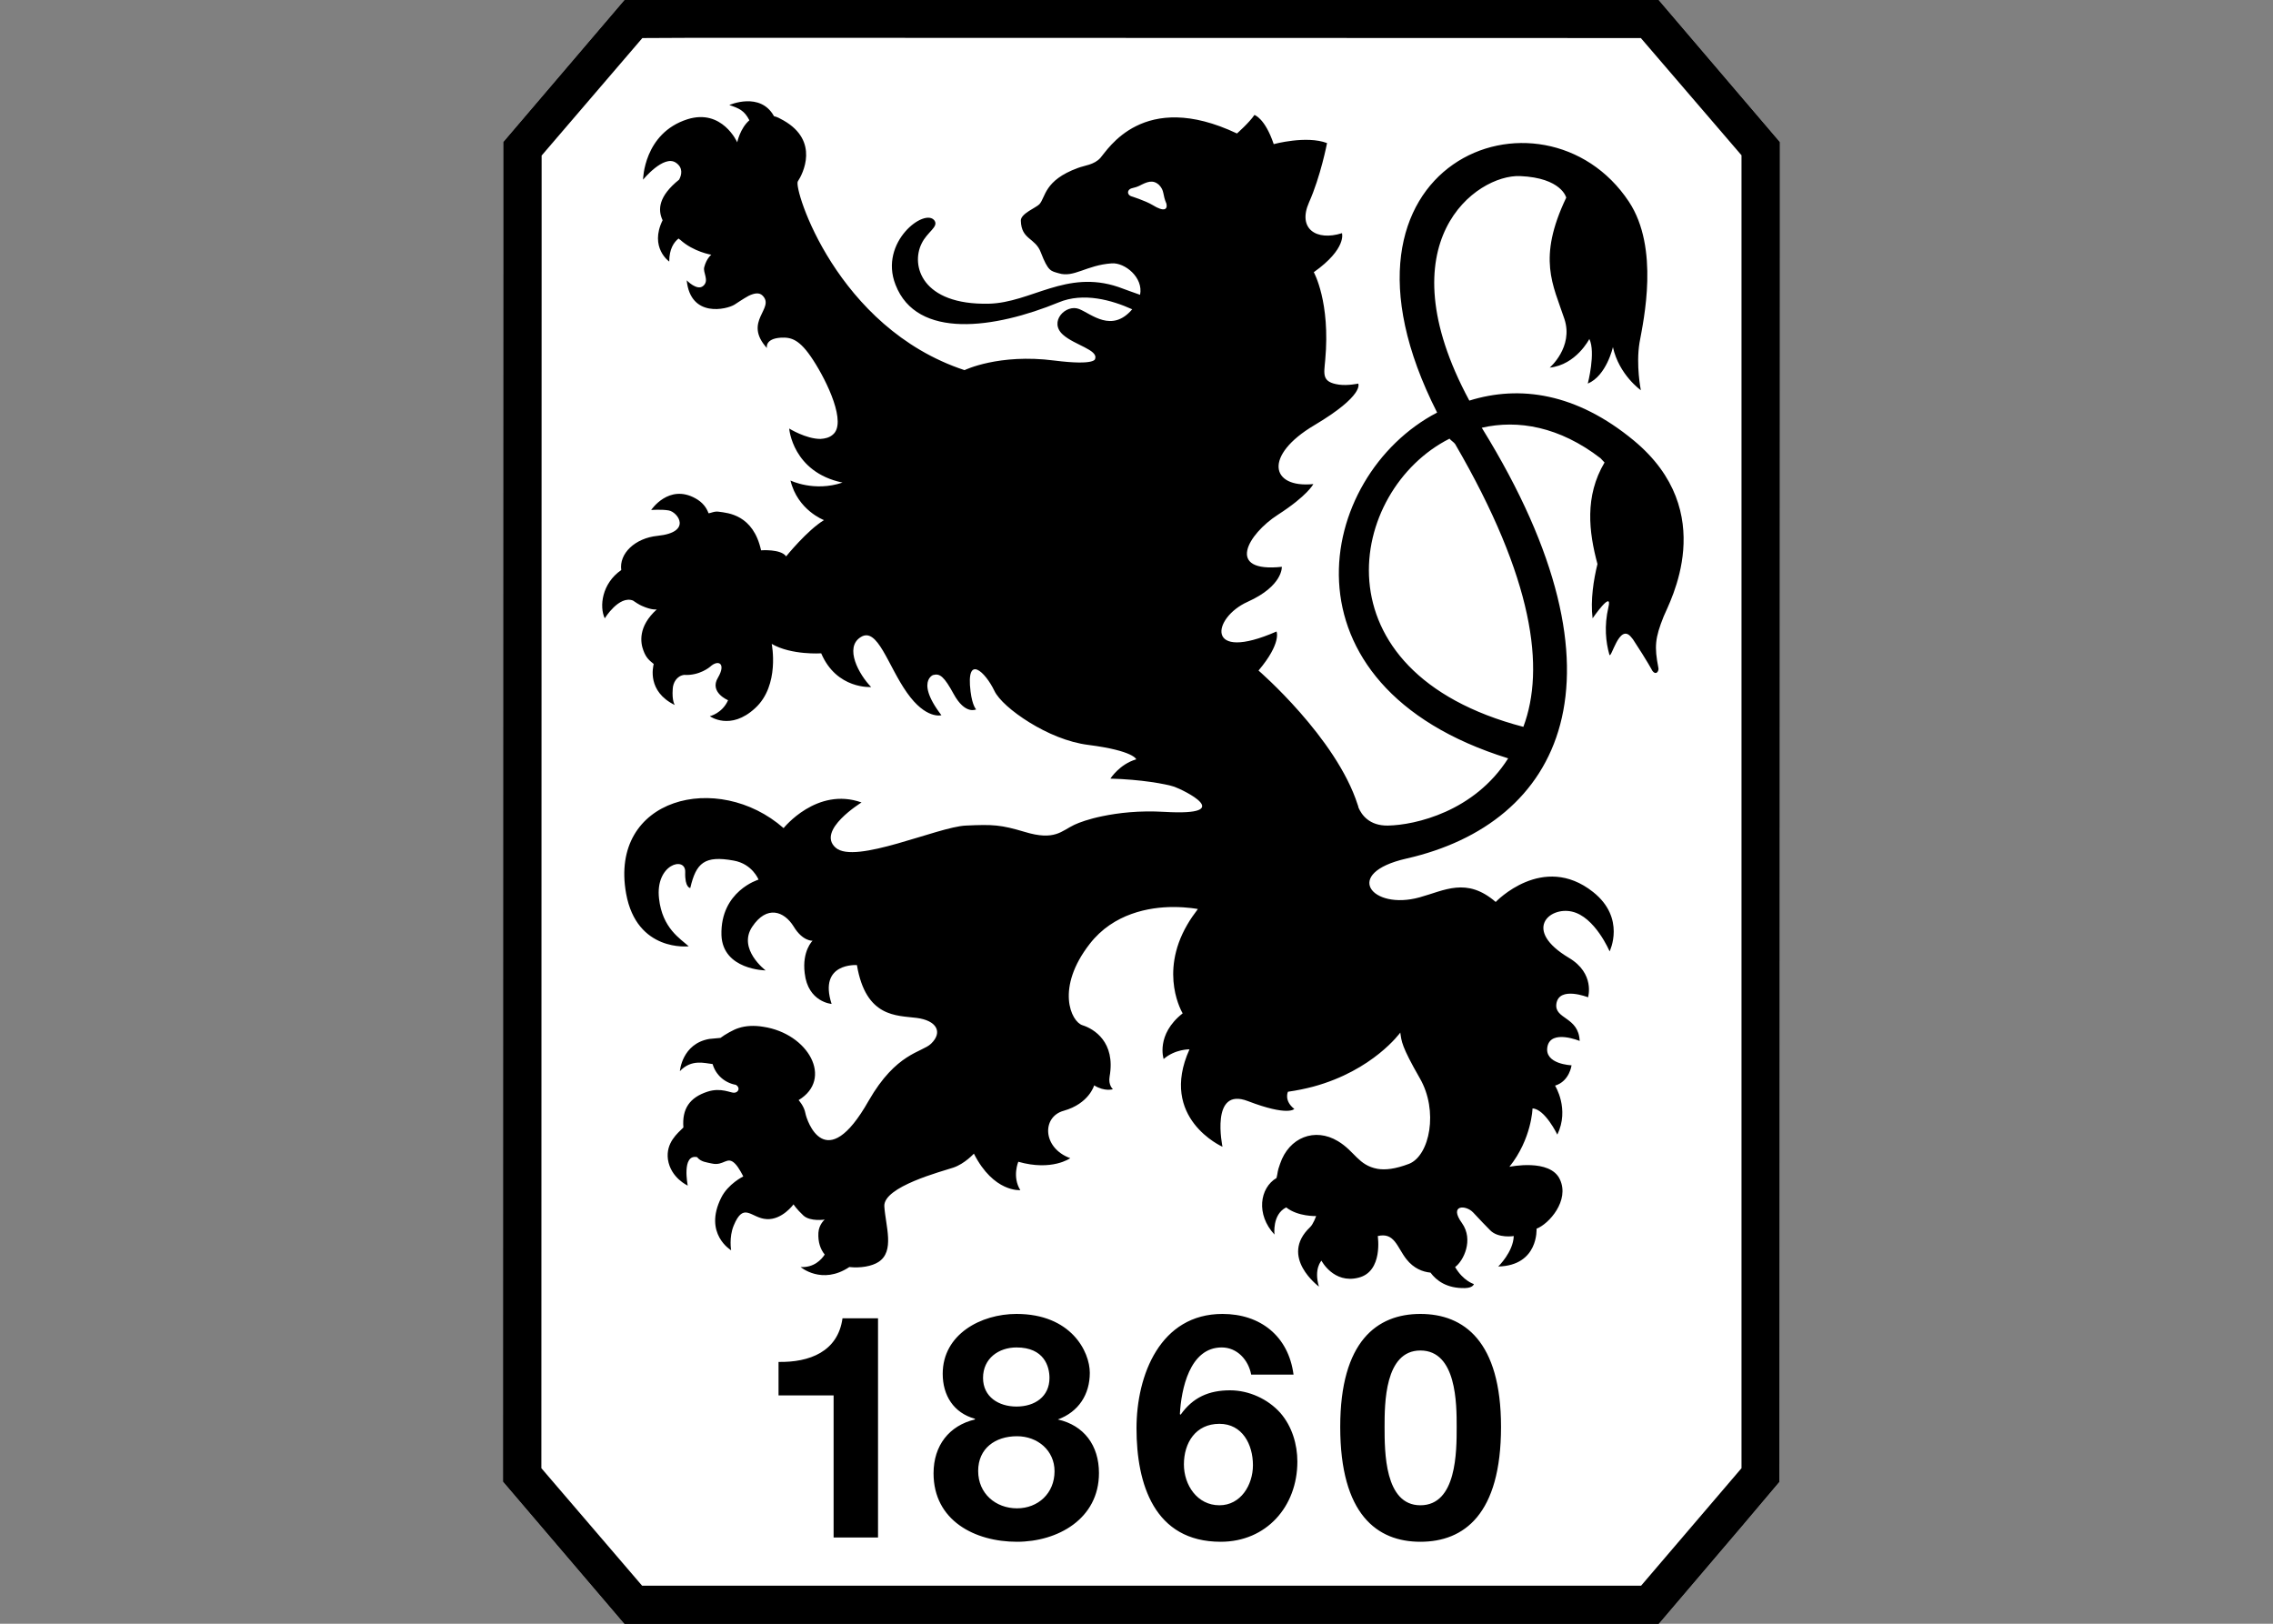 <?xml version="1.0" encoding="UTF-8"?>
<svg xmlns="http://www.w3.org/2000/svg" xmlns:xlink="http://www.w3.org/1999/xlink" width="35pt" height="25pt" viewBox="0 0 35 25" version="1.1">
<rect x="0" y="0" width="35" height="25" fill="#808080" stroke="none"/>
<g id="surface1">
<path style=" stroke:none;fill-rule:evenodd;fill:rgb(0%,0%,0%);fill-opacity:1;" d="M 23.34 25 L 25.539 25 L 26.82 23.496 L 27.398 22.812 L 27.402 3.965 L 27.402 2.188 L 26.035 0.586 L 25.535 0 L 9.621 0 L 7.754 2.188 L 7.754 3.965 L 7.75 22.812 L 9.617 25 Z M 23.34 25 "/>
<path style=" stroke:none;fill-rule:evenodd;fill:rgb(0%,0%,0%);fill-opacity:1;" d="M 23.34 25 L 25.539 25 L 26.82 23.496 L 27.398 22.812 L 27.402 3.965 L 27.402 2.188 L 26.035 0.586 L 25.535 0 L 9.621 0 L 7.754 2.188 L 7.754 3.965 L 7.75 22.812 L 9.617 25 Z M 23.34 25 "/>
<path style=" stroke:none;fill-rule:evenodd;fill:rgb(100%,100%,100%);fill-opacity:1;" d="M 8.336 22.605 L 8.34 3.93 L 8.34 2.395 L 9.891 0.586 L 10.723 0.582 L 25.266 0.586 L 26.816 2.391 L 26.816 22.605 L 25.27 24.414 L 9.887 24.414 Z M 8.336 22.605 "/>
<path style=" stroke:none;fill-rule:evenodd;fill:rgb(0%,0%,0%);fill-opacity:1;" d="M 13.52 23.672 L 12.836 23.672 L 12.836 21.484 L 11.988 21.484 L 11.988 20.969 C 12.465 20.977 12.902 20.812 12.973 20.297 L 13.52 20.297 Z M 15.652 20.23 C 16.492 20.23 16.781 20.809 16.781 21.137 C 16.781 21.469 16.609 21.738 16.289 21.855 L 16.289 21.844 L 16.289 21.855 C 16.691 21.945 16.922 22.254 16.922 22.68 C 16.922 23.387 16.285 23.738 15.66 23.738 C 15.008 23.738 14.375 23.41 14.375 22.684 C 14.375 22.254 14.617 21.949 15.012 21.855 L 15.012 21.844 C 14.684 21.754 14.516 21.484 14.516 21.152 C 14.516 20.543 15.105 20.23 15.652 20.23 Z M 15.66 23.223 C 15.984 23.223 16.238 22.992 16.238 22.652 C 16.238 22.332 15.977 22.113 15.66 22.113 C 15.324 22.113 15.062 22.301 15.062 22.648 C 15.062 22.996 15.332 23.223 15.66 23.223 Z M 15.652 21.656 C 15.934 21.656 16.16 21.504 16.16 21.215 C 16.16 21.039 16.078 20.746 15.652 20.746 C 15.379 20.746 15.137 20.914 15.137 21.215 C 15.137 21.508 15.379 21.656 15.652 21.656 Z M 19.266 21.164 C 19.223 20.938 19.051 20.746 18.812 20.746 C 18.316 20.746 18.188 21.395 18.168 21.773 L 18.18 21.781 C 18.367 21.516 18.613 21.406 18.941 21.406 C 19.23 21.406 19.523 21.539 19.715 21.754 C 19.895 21.961 19.977 22.238 19.977 22.504 C 19.977 23.195 19.5 23.738 18.797 23.738 C 17.773 23.738 17.5 22.848 17.5 21.992 C 17.5 21.168 17.867 20.23 18.824 20.23 C 19.406 20.23 19.84 20.57 19.918 21.164 Z M 18.23 22.547 C 18.23 22.863 18.434 23.176 18.777 23.176 C 19.105 23.176 19.293 22.863 19.293 22.559 C 19.293 22.238 19.129 21.922 18.777 21.922 C 18.41 21.922 18.23 22.215 18.23 22.547 Z M 21.871 20.23 C 22.543 20.23 23.113 20.652 23.113 21.969 C 23.113 23.316 22.543 23.738 21.871 23.738 C 21.203 23.738 20.637 23.316 20.637 21.969 C 20.637 20.652 21.203 20.23 21.871 20.23 Z M 21.871 23.176 C 22.43 23.176 22.43 22.352 22.43 21.969 C 22.43 21.617 22.43 20.793 21.871 20.793 C 21.32 20.793 21.32 21.617 21.32 21.969 C 21.32 22.352 21.32 23.176 21.871 23.176 Z M 25.156 6.781 C 24.273 6.051 23.402 5.926 22.625 6.168 C 21.305 3.719 22.734 2.684 23.406 2.711 C 24.047 2.738 24.117 3.043 24.117 3.043 C 23.668 3.984 23.914 4.383 24.09 4.914 C 24.23 5.344 23.863 5.66 23.863 5.66 C 24.27 5.617 24.473 5.219 24.473 5.219 C 24.574 5.426 24.449 5.906 24.449 5.906 C 24.738 5.785 24.836 5.344 24.836 5.344 C 24.93 5.773 25.266 6.008 25.266 6.008 C 25.266 6.008 25.188 5.621 25.246 5.273 C 25.309 4.926 25.555 3.82 25.082 3.105 C 23.773 1.133 20.156 2.469 22.129 6.352 C 20.258 7.328 19.609 10.555 23.223 11.676 C 22.703 12.496 21.793 12.703 21.371 12.711 C 21.082 12.715 20.965 12.543 20.918 12.434 C 20.914 12.418 20.914 12.406 20.906 12.391 C 20.574 11.355 19.379 10.324 19.379 10.324 C 19.738 9.898 19.656 9.723 19.656 9.723 C 18.551 10.207 18.664 9.512 19.211 9.266 C 19.758 9.02 19.738 8.727 19.738 8.727 C 18.863 8.82 19.215 8.223 19.676 7.926 C 20.137 7.629 20.223 7.453 20.223 7.453 C 19.562 7.52 19.453 7.012 20.238 6.547 C 21.02 6.082 20.914 5.906 20.914 5.906 C 20.914 5.906 20.754 5.941 20.617 5.922 C 20.348 5.883 20.387 5.762 20.406 5.543 C 20.488 4.648 20.23 4.191 20.23 4.191 C 20.742 3.828 20.664 3.59 20.664 3.59 C 20.27 3.715 19.977 3.523 20.156 3.117 C 20.336 2.715 20.434 2.203 20.434 2.203 C 20.117 2.082 19.613 2.219 19.613 2.219 C 19.477 1.816 19.316 1.77 19.316 1.77 C 19.234 1.891 19.047 2.055 19.047 2.055 C 17.602 1.371 17.055 2.309 16.945 2.43 C 16.848 2.539 16.699 2.547 16.598 2.586 C 16.074 2.777 16.102 3.039 16.004 3.145 C 15.953 3.199 15.715 3.289 15.719 3.398 C 15.727 3.695 15.941 3.656 16.027 3.887 C 16.141 4.184 16.184 4.172 16.301 4.207 C 16.535 4.281 16.727 4.082 17.117 4.055 C 17.32 4.039 17.609 4.273 17.555 4.539 C 17.457 4.504 17.344 4.465 17.219 4.418 C 16.418 4.148 15.879 4.66 15.227 4.676 C 14.191 4.699 14.023 4.086 14.191 3.75 C 14.277 3.57 14.453 3.496 14.391 3.398 C 14.246 3.188 13.531 3.727 13.789 4.383 C 14.117 5.234 15.32 5.059 16.301 4.656 C 16.684 4.496 17.121 4.621 17.434 4.762 C 17.121 5.129 16.809 4.836 16.617 4.758 C 16.41 4.676 16.141 4.957 16.371 5.156 C 16.547 5.312 16.91 5.387 16.863 5.523 C 16.863 5.523 16.883 5.633 16.234 5.551 C 15.379 5.441 14.852 5.699 14.852 5.699 C 12.879 5.047 12.215 2.898 12.285 2.793 C 12.363 2.676 12.621 2.172 12.066 1.855 C 12.004 1.82 11.969 1.801 11.918 1.789 C 11.707 1.406 11.23 1.617 11.23 1.617 C 11.379 1.668 11.461 1.699 11.539 1.852 C 11.395 1.977 11.352 2.191 11.352 2.191 C 11.352 2.191 11.121 1.668 10.586 1.836 C 9.91 2.051 9.902 2.766 9.902 2.766 C 9.902 2.766 10.219 2.379 10.406 2.504 C 10.523 2.582 10.496 2.695 10.457 2.766 C 10.141 3.02 10.125 3.227 10.203 3.391 C 9.996 3.812 10.305 4.027 10.305 4.027 C 10.305 3.836 10.375 3.73 10.449 3.672 C 10.457 3.68 10.465 3.688 10.473 3.691 C 10.68 3.879 10.953 3.922 10.953 3.922 C 10.953 3.922 10.879 3.977 10.844 4.113 C 10.82 4.195 10.926 4.32 10.828 4.402 C 10.734 4.484 10.574 4.316 10.574 4.316 C 10.633 4.902 11.195 4.762 11.309 4.691 C 11.352 4.664 11.441 4.602 11.527 4.555 C 11.617 4.512 11.691 4.5 11.742 4.551 C 11.941 4.75 11.434 4.945 11.809 5.359 C 11.809 5.359 11.773 5.215 12.023 5.199 C 12.18 5.191 12.312 5.219 12.523 5.547 C 12.734 5.871 13.047 6.52 12.82 6.695 C 12.77 6.738 12.703 6.754 12.633 6.758 C 12.41 6.758 12.152 6.598 12.152 6.598 C 12.152 6.598 12.203 7.27 12.973 7.43 C 12.535 7.578 12.172 7.398 12.172 7.398 C 12.281 7.855 12.688 8.008 12.688 8.008 C 12.43 8.164 12.105 8.566 12.105 8.566 C 12.023 8.449 11.719 8.473 11.719 8.473 C 11.598 7.922 11.207 7.898 11.07 7.879 C 11 7.867 10.945 7.902 10.91 7.902 C 10.879 7.816 10.82 7.734 10.707 7.672 C 10.297 7.445 10.027 7.852 10.027 7.852 C 10.027 7.852 10.191 7.84 10.297 7.859 C 10.438 7.883 10.664 8.195 10.125 8.25 C 9.777 8.285 9.531 8.523 9.566 8.777 C 9.266 8.984 9.227 9.34 9.312 9.52 C 9.312 9.52 9.531 9.164 9.746 9.246 C 9.766 9.262 9.852 9.316 9.883 9.328 C 10.039 9.398 10.113 9.383 10.113 9.383 C 9.82 9.648 9.863 9.898 9.906 10.012 C 9.949 10.133 10.004 10.172 10.066 10.223 C 10.055 10.27 9.961 10.645 10.391 10.855 C 10.391 10.855 10.344 10.793 10.359 10.605 C 10.363 10.516 10.418 10.406 10.535 10.391 C 10.773 10.406 10.934 10.266 10.934 10.266 C 11.062 10.148 11.184 10.215 11.055 10.434 C 10.918 10.66 11.211 10.781 11.211 10.781 C 11.121 10.984 10.93 11.027 10.93 11.027 C 10.93 11.027 11.246 11.258 11.629 10.902 C 12.012 10.551 11.883 9.914 11.883 9.914 C 12.188 10.09 12.645 10.059 12.645 10.059 C 12.883 10.617 13.414 10.578 13.414 10.578 C 13.227 10.387 12.996 9.969 13.254 9.809 C 13.512 9.645 13.672 10.25 13.965 10.664 C 14.258 11.082 14.496 11.012 14.496 11.012 C 14.047 10.426 14.449 10.367 14.367 10.395 C 14.473 10.359 14.543 10.426 14.684 10.684 C 14.863 11.012 15.031 10.922 15.031 10.922 C 15.031 10.922 14.973 10.871 14.945 10.648 C 14.871 10.059 15.172 10.344 15.312 10.637 C 15.375 10.77 15.582 10.957 15.855 11.125 C 16.121 11.289 16.445 11.43 16.758 11.469 C 17.461 11.559 17.496 11.691 17.496 11.691 C 17.238 11.766 17.098 11.988 17.098 11.988 C 17.566 12 17.953 12.07 18.082 12.113 C 18.215 12.16 19.062 12.566 17.93 12.5 C 17.539 12.477 17.219 12.516 16.977 12.566 C 16.766 12.609 16.617 12.664 16.543 12.699 C 16.344 12.793 16.242 12.949 15.781 12.809 C 15.41 12.699 15.297 12.691 14.871 12.711 C 14.441 12.73 13.164 13.316 12.867 13.051 C 12.566 12.785 13.266 12.355 13.266 12.355 C 12.578 12.109 12.066 12.75 12.066 12.75 C 11.055 11.863 9.375 12.281 9.641 13.758 C 9.805 14.664 10.605 14.57 10.605 14.57 C 10.477 14.453 10.199 14.293 10.148 13.836 C 10.086 13.305 10.559 13.176 10.551 13.426 C 10.543 13.672 10.629 13.672 10.629 13.672 C 10.719 13.285 10.848 13.168 11.297 13.25 C 11.586 13.301 11.68 13.543 11.68 13.543 C 11.68 13.543 11.09 13.719 11.109 14.398 C 11.129 14.934 11.789 14.941 11.789 14.941 C 11.789 14.941 11.355 14.613 11.582 14.27 C 11.809 13.93 12.074 14.031 12.219 14.262 C 12.359 14.496 12.512 14.484 12.512 14.484 C 12.512 14.484 12.348 14.641 12.391 14.984 C 12.441 15.43 12.805 15.457 12.805 15.457 C 12.598 14.816 13.195 14.859 13.195 14.859 C 13.332 15.668 13.805 15.633 14.113 15.672 C 14.422 15.711 14.523 15.891 14.336 16.07 C 14.191 16.207 13.801 16.207 13.375 16.949 C 12.711 18.121 12.422 17.25 12.402 17.141 C 12.383 17.031 12.297 16.938 12.297 16.938 C 12.836 16.613 12.449 15.914 11.754 15.809 C 11.613 15.785 11.48 15.793 11.375 15.828 C 11.293 15.852 11.16 15.93 11.094 15.98 C 11.043 15.984 10.953 15.992 10.922 15.996 C 10.5 16.07 10.469 16.492 10.469 16.492 C 10.648 16.301 10.855 16.371 10.973 16.383 C 11.02 16.547 11.156 16.672 11.332 16.703 C 11.406 16.75 11.367 16.82 11.309 16.824 C 11.254 16.832 11.105 16.738 10.891 16.809 C 10.621 16.898 10.5 17.07 10.523 17.359 C 10.434 17.449 10.25 17.594 10.285 17.852 C 10.328 18.137 10.59 18.254 10.59 18.254 C 10.59 18.254 10.492 17.766 10.734 17.816 C 10.793 17.891 10.879 17.895 10.961 17.914 C 11.148 17.957 11.195 17.789 11.32 17.918 C 11.379 17.977 11.445 18.113 11.445 18.113 C 11.445 18.113 11.211 18.227 11.105 18.441 C 10.828 18.996 11.258 19.25 11.258 19.25 C 11.258 19.25 11.223 19.051 11.297 18.871 C 11.453 18.492 11.566 18.758 11.805 18.77 C 12.043 18.785 12.219 18.543 12.219 18.543 C 12.219 18.543 12.262 18.613 12.371 18.715 C 12.477 18.812 12.699 18.777 12.699 18.777 C 12.699 18.777 12.609 18.852 12.602 18.98 C 12.594 19.125 12.633 19.234 12.699 19.316 C 12.648 19.395 12.531 19.52 12.328 19.508 C 12.328 19.508 12.656 19.789 13.078 19.508 C 13.25 19.527 13.426 19.496 13.527 19.43 C 13.781 19.266 13.637 18.879 13.617 18.574 C 13.598 18.27 14.508 18.035 14.68 17.977 C 14.855 17.918 14.996 17.762 14.996 17.762 C 15.301 18.363 15.711 18.324 15.711 18.324 C 15.582 18.117 15.68 17.887 15.68 17.887 C 16.199 18.035 16.48 17.832 16.48 17.832 C 16.051 17.676 16.039 17.195 16.379 17.102 C 16.77 16.992 16.848 16.711 16.848 16.711 C 17.012 16.812 17.137 16.77 17.137 16.77 C 17.137 16.77 17.062 16.707 17.086 16.574 C 17.18 16.043 16.844 15.84 16.668 15.785 C 16.492 15.73 16.25 15.211 16.781 14.531 C 17.145 14.062 17.699 13.965 18.066 13.965 C 18.293 13.965 18.445 13.996 18.445 13.996 C 18.383 14.078 18.328 14.156 18.281 14.238 C 17.84 14.996 18.211 15.602 18.211 15.602 C 17.793 15.93 17.918 16.305 17.918 16.305 C 18.094 16.152 18.316 16.156 18.316 16.156 C 17.836 17.219 18.824 17.656 18.824 17.656 C 18.824 17.656 18.629 16.727 19.215 16.953 C 19.836 17.191 19.93 17.074 19.93 17.074 C 19.766 16.945 19.832 16.809 19.832 16.809 C 19.973 16.789 20.102 16.762 20.223 16.73 C 21.145 16.48 21.562 15.898 21.562 15.898 C 21.582 16.035 21.578 16.105 21.863 16.602 C 22.152 17.102 22.016 17.789 21.699 17.918 C 21.484 18 21.332 18.016 21.211 17.996 C 20.914 17.941 20.863 17.727 20.602 17.57 C 20.246 17.355 19.848 17.512 19.711 17.918 C 19.664 18.047 19.68 18.043 19.656 18.137 C 19.398 18.289 19.336 18.699 19.625 19.008 C 19.625 19.008 19.586 18.699 19.805 18.59 C 19.988 18.734 20.266 18.723 20.266 18.723 C 20.266 18.723 20.223 18.848 20.172 18.895 C 19.691 19.352 20.309 19.809 20.309 19.809 C 20.227 19.535 20.348 19.41 20.348 19.41 C 20.348 19.41 20.535 19.77 20.918 19.672 C 21.301 19.578 21.215 19.031 21.215 19.031 C 21.473 18.969 21.512 19.203 21.656 19.387 C 21.77 19.531 21.906 19.582 22.027 19.594 C 22.117 19.715 22.277 19.84 22.562 19.832 C 22.684 19.828 22.695 19.77 22.695 19.77 C 22.695 19.77 22.531 19.723 22.406 19.508 C 22.535 19.414 22.695 19.09 22.512 18.832 C 22.305 18.547 22.57 18.547 22.684 18.668 C 22.801 18.793 22.867 18.863 22.945 18.941 C 23.07 19.07 23.309 19.031 23.309 19.031 C 23.301 19.277 23.07 19.5 23.07 19.5 C 23.695 19.484 23.66 18.918 23.66 18.918 C 23.852 18.844 24.172 18.484 24.02 18.16 C 23.871 17.832 23.242 17.965 23.242 17.965 C 23.586 17.535 23.598 17.066 23.598 17.066 C 23.789 17.074 23.98 17.469 23.98 17.469 C 24.172 17.074 23.945 16.715 23.945 16.715 C 24.168 16.648 24.199 16.402 24.199 16.402 C 24.199 16.402 23.773 16.387 23.828 16.113 C 23.883 15.844 24.324 16.027 24.324 16.027 C 24.309 15.652 23.934 15.695 23.965 15.457 C 24.004 15.176 24.453 15.355 24.453 15.355 C 24.453 15.355 24.566 14.988 24.156 14.746 C 23.445 14.32 23.855 13.957 24.203 14.035 C 24.559 14.113 24.785 14.648 24.785 14.648 C 24.785 14.648 25.039 14.137 24.531 13.734 C 23.758 13.121 23.031 13.887 23.031 13.887 C 22.582 13.5 22.242 13.711 21.859 13.816 C 21.125 14.02 20.66 13.445 21.656 13.219 C 24.031 12.68 25.207 10.457 22.824 6.598 C 22.82 6.594 22.82 6.59 22.816 6.586 C 23.375 6.457 24.016 6.57 24.645 7.055 L 24.707 7.121 C 24.398 7.641 24.465 8.191 24.598 8.684 C 24.539 8.922 24.488 9.242 24.523 9.52 C 24.523 9.52 24.836 9.066 24.766 9.352 C 24.699 9.641 24.727 9.887 24.781 10.078 C 24.809 10.164 24.93 9.59 25.113 9.805 L 25.145 9.844 C 25.371 10.188 25.441 10.324 25.441 10.324 C 25.5 10.41 25.551 10.328 25.535 10.277 C 25.473 9.957 25.484 9.824 25.617 9.492 C 25.703 9.277 26.488 7.883 25.156 6.781 Z M 23.457 11.191 C 20.215 10.344 20.754 7.543 22.32 6.754 C 22.34 6.781 22.387 6.809 22.406 6.836 C 23.617 8.918 23.793 10.293 23.457 11.191 Z M 17.848 2.848 C 17.934 2.938 17.898 2.992 17.961 3.137 C 17.98 3.223 17.93 3.27 17.746 3.156 C 17.637 3.09 17.414 3.02 17.414 3.02 C 17.367 3 17.352 2.949 17.395 2.914 C 17.426 2.891 17.484 2.891 17.539 2.863 C 17.66 2.801 17.75 2.758 17.848 2.848 Z M 17.848 2.848 "/>
</g>
</svg>

